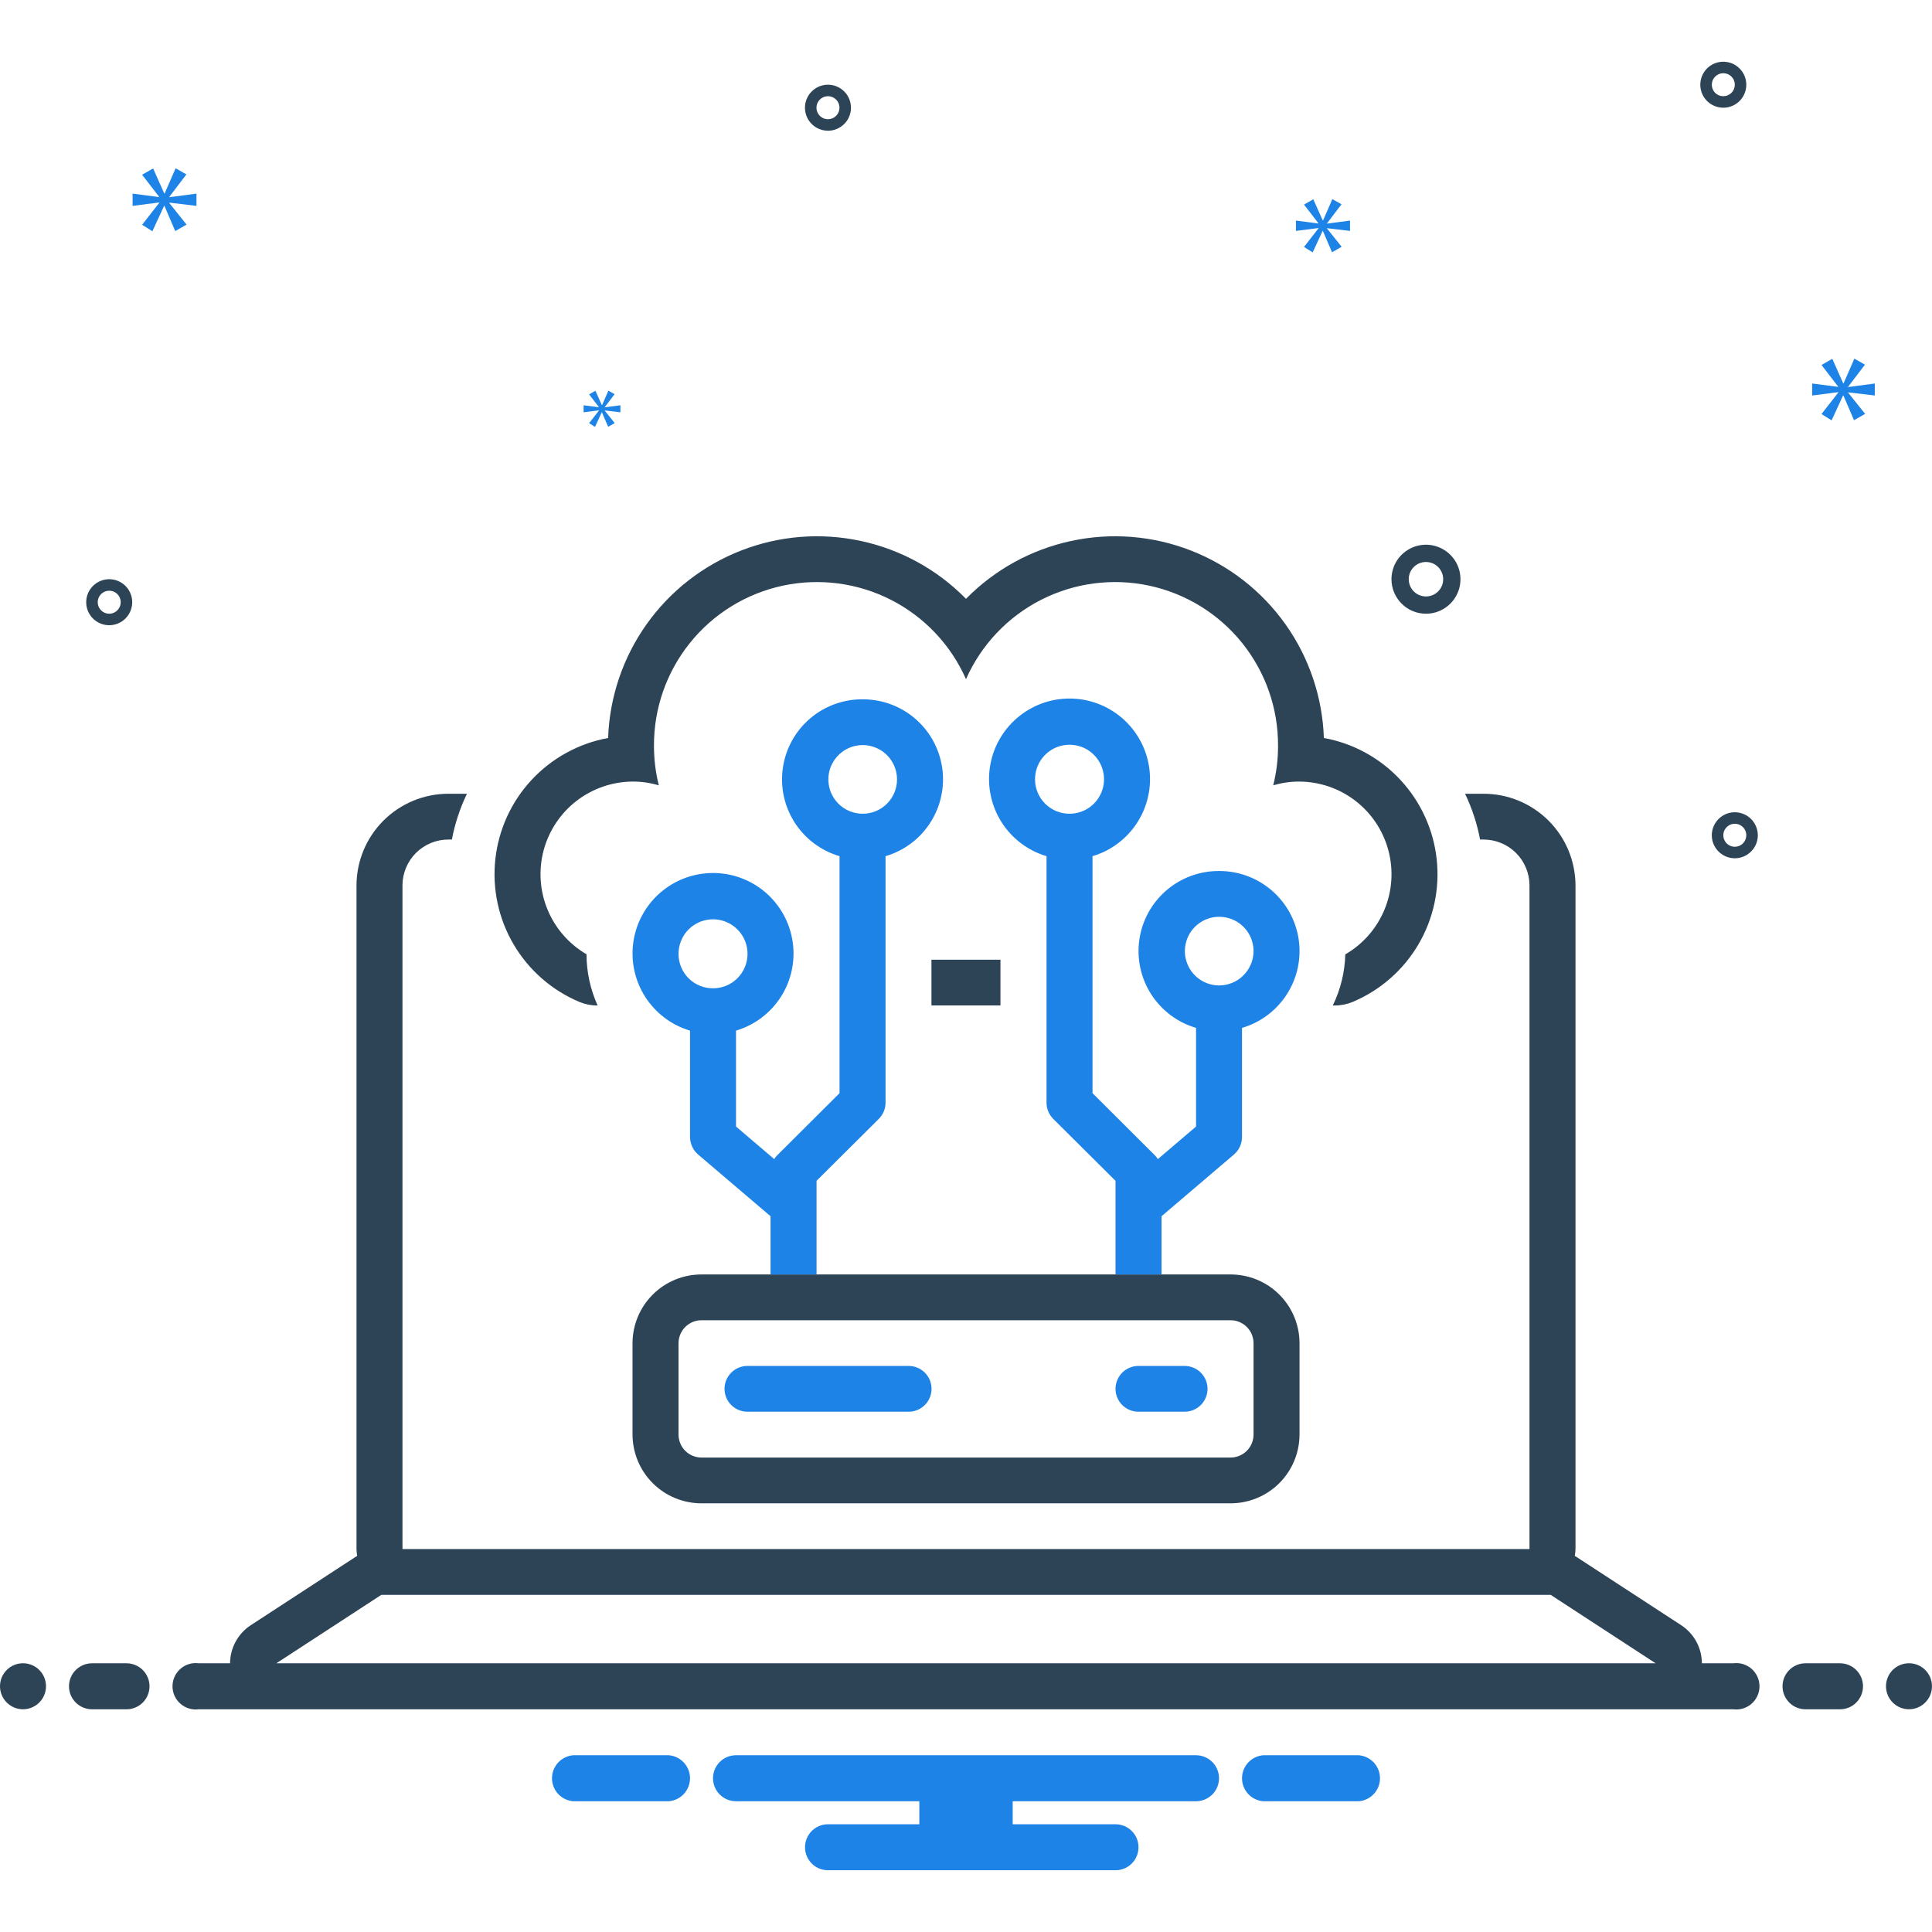 <svg width="59" height="59" viewBox="0 0 59 59" fill="none" xmlns="http://www.w3.org/2000/svg">
<path d="M43.546 18.742C43.755 18.742 43.959 18.68 44.132 18.564C44.305 18.449 44.44 18.284 44.52 18.091C44.6 17.899 44.62 17.687 44.58 17.483C44.539 17.278 44.439 17.091 44.291 16.943C44.144 16.796 43.956 16.696 43.752 16.655C43.548 16.614 43.336 16.635 43.143 16.715C42.951 16.795 42.786 16.93 42.67 17.103C42.555 17.276 42.493 17.48 42.493 17.688C42.493 17.968 42.604 18.235 42.802 18.433C42.999 18.631 43.267 18.742 43.546 18.742ZM43.546 17.162C43.651 17.162 43.752 17.192 43.839 17.25C43.926 17.308 43.993 17.39 44.033 17.487C44.073 17.583 44.083 17.689 44.063 17.791C44.043 17.893 43.993 17.987 43.919 18.061C43.845 18.134 43.751 18.185 43.649 18.205C43.547 18.225 43.441 18.215 43.345 18.175C43.249 18.135 43.166 18.068 43.108 17.981C43.051 17.894 43.02 17.793 43.02 17.688C43.02 17.549 43.075 17.415 43.174 17.316C43.273 17.217 43.407 17.162 43.546 17.162ZM52.978 24.805C52.839 24.805 52.703 24.846 52.588 24.924C52.472 25.001 52.383 25.11 52.329 25.239C52.276 25.367 52.262 25.508 52.289 25.645C52.316 25.781 52.383 25.906 52.482 26.004C52.58 26.102 52.705 26.169 52.841 26.196C52.977 26.224 53.119 26.21 53.247 26.156C53.375 26.103 53.485 26.013 53.562 25.898C53.639 25.782 53.681 25.646 53.681 25.508C53.68 25.321 53.606 25.143 53.475 25.011C53.343 24.879 53.164 24.805 52.978 24.805ZM52.978 25.859C52.909 25.859 52.841 25.838 52.783 25.799C52.725 25.761 52.68 25.706 52.654 25.642C52.627 25.578 52.62 25.507 52.634 25.439C52.647 25.371 52.681 25.308 52.73 25.259C52.779 25.21 52.842 25.177 52.91 25.163C52.978 25.149 53.048 25.157 53.113 25.183C53.177 25.21 53.232 25.255 53.27 25.312C53.309 25.37 53.329 25.438 53.329 25.508C53.329 25.601 53.292 25.69 53.226 25.756C53.161 25.822 53.071 25.859 52.978 25.859ZM25.285 2.587C25.146 2.587 25.01 2.628 24.894 2.706C24.779 2.783 24.689 2.892 24.636 3.021C24.582 3.149 24.569 3.29 24.596 3.427C24.623 3.563 24.69 3.688 24.788 3.786C24.886 3.884 25.011 3.951 25.148 3.978C25.284 4.006 25.425 3.992 25.553 3.938C25.682 3.885 25.791 3.795 25.869 3.68C25.946 3.564 25.987 3.428 25.987 3.29C25.987 3.103 25.913 2.925 25.781 2.793C25.649 2.661 25.471 2.587 25.285 2.587ZM25.285 3.641C25.215 3.641 25.147 3.62 25.09 3.582C25.032 3.543 24.987 3.488 24.96 3.424C24.934 3.36 24.927 3.289 24.94 3.221C24.954 3.153 24.987 3.09 25.036 3.041C25.085 2.992 25.148 2.959 25.216 2.945C25.284 2.932 25.355 2.938 25.419 2.965C25.483 2.992 25.538 3.037 25.577 3.094C25.615 3.152 25.636 3.22 25.636 3.29C25.636 3.383 25.599 3.472 25.533 3.538C25.467 3.604 25.378 3.641 25.285 3.641ZM52.627 1.885C52.488 1.885 52.352 1.926 52.237 2.003C52.121 2.08 52.031 2.19 51.978 2.318C51.925 2.447 51.911 2.588 51.938 2.724C51.965 2.86 52.032 2.986 52.13 3.084C52.229 3.182 52.354 3.249 52.49 3.276C52.626 3.303 52.767 3.289 52.896 3.236C53.024 3.183 53.134 3.093 53.211 2.977C53.288 2.862 53.329 2.726 53.329 2.587C53.329 2.401 53.255 2.222 53.123 2.091C52.992 1.959 52.813 1.885 52.627 1.885ZM52.627 2.938C52.558 2.938 52.49 2.918 52.432 2.879C52.374 2.841 52.329 2.786 52.303 2.722C52.276 2.657 52.269 2.587 52.283 2.519C52.296 2.451 52.33 2.388 52.379 2.339C52.428 2.29 52.49 2.256 52.559 2.243C52.627 2.229 52.697 2.236 52.761 2.263C52.826 2.289 52.88 2.334 52.919 2.392C52.958 2.45 52.978 2.518 52.978 2.587C52.978 2.68 52.941 2.77 52.875 2.835C52.809 2.901 52.72 2.938 52.627 2.938ZM4.038 18.391C4.038 18.252 3.996 18.116 3.919 18C3.842 17.885 3.732 17.795 3.604 17.742C3.476 17.689 3.334 17.675 3.198 17.702C3.062 17.729 2.937 17.796 2.839 17.894C2.74 17.992 2.673 18.117 2.646 18.254C2.619 18.39 2.633 18.531 2.686 18.66C2.739 18.788 2.829 18.898 2.945 18.975C3.06 19.052 3.196 19.093 3.335 19.093C3.521 19.093 3.7 19.019 3.832 18.887C3.963 18.756 4.037 18.577 4.038 18.391ZM2.984 18.391C2.984 18.321 3.005 18.253 3.043 18.196C3.082 18.138 3.137 18.093 3.201 18.066C3.265 18.04 3.336 18.033 3.404 18.046C3.472 18.06 3.534 18.093 3.584 18.142C3.633 18.192 3.666 18.254 3.68 18.322C3.693 18.39 3.686 18.461 3.66 18.525C3.633 18.589 3.588 18.644 3.53 18.683C3.473 18.721 3.405 18.742 3.335 18.742C3.242 18.742 3.153 18.705 3.087 18.639C3.021 18.573 2.984 18.484 2.984 18.391Z" fill="#2D4356"/>
<path d="M5.17 6.012L5.692 5.326L5.363 5.139L5.028 5.908H5.016L4.676 5.144L4.34 5.336L4.857 6.007V6.018L4.049 5.913V6.287L4.863 6.183V6.194L4.34 6.864L4.654 7.062L5.011 6.287H5.022L5.351 7.057L5.698 6.859L5.17 6.199V6.188L6 6.287V5.913L5.17 6.023V6.012Z" fill="#1E83E6"/>
<path d="M18.291 12.537L17.99 12.923L18.171 13.037L18.376 12.591H18.382L18.572 13.034L18.772 12.92L18.468 12.54V12.534L18.946 12.591V12.376L18.468 12.439V12.433L18.769 12.037L18.579 11.93L18.386 12.373H18.38L18.183 11.933L17.99 12.043L18.288 12.43V12.436L17.822 12.376V12.591L18.291 12.531V12.537Z" fill="#1E83E6"/>
<path d="M57.254 12.078V11.712L56.44 11.82V11.809L56.952 11.136L56.629 10.952L56.3 11.707H56.289L55.955 10.957L55.626 11.146L56.133 11.804V11.814L55.341 11.712V12.078L56.138 11.976V11.987L55.626 12.644L55.934 12.838L56.284 12.078H56.295L56.618 12.833L56.958 12.639L56.44 11.992V11.982L57.254 12.078Z" fill="#1E83E6"/>
<path d="M40.525 6.82L40.967 6.239L40.688 6.081L40.404 6.732H40.395L40.106 6.086L39.823 6.248L40.26 6.815V6.825L39.576 6.736V7.052L40.264 6.964V6.973L39.823 7.541L40.087 7.708L40.39 7.052H40.399L40.678 7.704L40.971 7.536L40.525 6.978V6.969L41.227 7.052V6.736L40.525 6.829V6.82Z" fill="#1E83E6"/>
<path d="M0.702 52.198C1.09 52.198 1.405 51.883 1.405 51.495C1.405 51.107 1.09 50.793 0.702 50.793C0.314 50.793 0 51.107 0 51.495C0 51.883 0.314 52.198 0.702 52.198Z" fill="#2D4356"/>
<path d="M3.863 50.794H2.81C2.624 50.794 2.445 50.868 2.313 51C2.181 51.131 2.107 51.31 2.107 51.496C2.107 51.683 2.181 51.861 2.313 51.993C2.445 52.125 2.624 52.199 2.81 52.199H3.863C4.05 52.199 4.228 52.125 4.36 51.993C4.492 51.861 4.566 51.683 4.566 51.496C4.566 51.31 4.492 51.131 4.36 51C4.228 50.868 4.05 50.794 3.863 50.794ZM56.191 50.794H55.137C54.951 50.794 54.772 50.868 54.641 51C54.509 51.131 54.435 51.31 54.435 51.496C54.435 51.683 54.509 51.861 54.641 51.993C54.772 52.125 54.951 52.199 55.137 52.199H56.191C56.377 52.199 56.556 52.125 56.687 51.993C56.819 51.861 56.893 51.683 56.893 51.496C56.893 51.31 56.819 51.131 56.687 51C56.556 50.868 56.377 50.794 56.191 50.794Z" fill="#2D4356"/>
<path d="M58.297 52.198C58.685 52.198 58.999 51.883 58.999 51.495C58.999 51.107 58.685 50.793 58.297 50.793C57.909 50.793 57.595 51.107 57.595 51.495C57.595 51.883 57.909 52.198 58.297 52.198Z" fill="#2D4356"/>
<path d="M41.495 53.602H38.577C38.401 53.617 38.236 53.697 38.116 53.827C37.996 53.957 37.929 54.128 37.929 54.305C37.929 54.482 37.996 54.653 38.116 54.783C38.236 54.913 38.401 54.993 38.577 55.007H41.495C41.671 54.993 41.836 54.913 41.956 54.783C42.076 54.653 42.143 54.482 42.143 54.305C42.143 54.128 42.076 53.957 41.956 53.827C41.836 53.697 41.671 53.617 41.495 53.602ZM20.423 53.602H17.506C17.329 53.617 17.164 53.697 17.044 53.827C16.924 53.957 16.857 54.128 16.857 54.305C16.857 54.482 16.924 54.653 17.044 54.783C17.164 54.913 17.329 54.993 17.506 55.007H20.423C20.6 54.993 20.765 54.913 20.885 54.783C21.005 54.653 21.072 54.482 21.072 54.305C21.072 54.128 21.005 53.957 20.885 53.827C20.765 53.697 20.6 53.617 20.423 53.602ZM36.524 53.602H22.477C22.29 53.602 22.111 53.676 21.98 53.808C21.848 53.94 21.774 54.119 21.774 54.305C21.774 54.491 21.848 54.67 21.98 54.802C22.111 54.933 22.29 55.007 22.477 55.007H28.075V55.71H25.286C25.1 55.71 24.921 55.784 24.789 55.915C24.658 56.047 24.584 56.226 24.584 56.412C24.584 56.598 24.658 56.777 24.789 56.909C24.921 57.04 25.1 57.114 25.286 57.114H34.066C34.252 57.114 34.431 57.04 34.562 56.909C34.694 56.777 34.768 56.598 34.768 56.412C34.768 56.226 34.694 56.047 34.562 55.915C34.431 55.784 34.252 55.71 34.066 55.71H30.926V55.007H36.524C36.71 55.007 36.889 54.933 37.021 54.802C37.153 54.67 37.227 54.491 37.227 54.305C37.227 54.119 37.153 53.94 37.021 53.808C36.889 53.676 36.71 53.602 36.524 53.602Z" fill="#1E83E6"/>
<path d="M37.578 38.92H21.424C20.866 38.919 20.331 39.139 19.936 39.532C19.541 39.925 19.318 40.459 19.316 41.017V43.812C19.319 44.369 19.541 44.903 19.936 45.296C20.331 45.689 20.866 45.909 21.424 45.909H37.578C38.136 45.909 38.67 45.689 39.065 45.296C39.46 44.903 39.683 44.369 39.685 43.812V41.017C39.684 40.459 39.461 39.925 39.066 39.532C38.671 39.139 38.136 38.919 37.578 38.92ZM38.281 43.812C38.28 43.998 38.206 44.176 38.074 44.307C37.942 44.438 37.764 44.511 37.578 44.511H21.424C21.238 44.511 21.059 44.438 20.928 44.307C20.796 44.176 20.722 43.998 20.721 43.812V41.017C20.722 40.831 20.796 40.653 20.928 40.522C21.059 40.391 21.238 40.317 21.424 40.318H37.578C37.764 40.317 37.942 40.391 38.074 40.522C38.206 40.653 38.28 40.831 38.281 41.017V43.812Z" fill="#2D4356"/>
<path d="M37.227 26.599C36.638 26.596 36.067 26.806 35.62 27.19C35.173 27.574 34.88 28.106 34.795 28.689C34.709 29.272 34.837 29.867 35.155 30.363C35.473 30.859 35.959 31.224 36.525 31.39V34.403L35.359 35.397C35.332 35.353 35.3 35.313 35.264 35.277L33.364 33.384V26.146C33.93 25.978 34.416 25.611 34.734 25.113C35.052 24.615 35.179 24.02 35.094 23.436C35.009 22.851 34.716 22.317 34.27 21.931C33.823 21.545 33.252 21.332 32.662 21.332C32.071 21.332 31.5 21.545 31.054 21.931C30.607 22.317 30.314 22.851 30.229 23.436C30.144 24.02 30.272 24.615 30.589 25.113C30.907 25.611 31.393 25.978 31.959 26.146V33.676C31.959 33.768 31.978 33.859 32.013 33.944C32.049 34.029 32.101 34.106 32.166 34.171L34.066 36.06V38.919H35.471V37.142L37.684 35.256C37.761 35.19 37.822 35.108 37.865 35.016C37.907 34.924 37.929 34.824 37.929 34.722V31.39C38.495 31.224 38.981 30.859 39.299 30.363C39.617 29.867 39.745 29.272 39.66 28.689C39.574 28.106 39.281 27.574 38.834 27.19C38.387 26.806 37.816 26.596 37.227 26.599ZM31.608 23.804C31.607 23.595 31.667 23.391 31.782 23.217C31.897 23.042 32.061 22.906 32.254 22.825C32.446 22.745 32.658 22.723 32.863 22.763C33.068 22.802 33.256 22.902 33.404 23.049C33.552 23.196 33.653 23.384 33.694 23.589C33.736 23.793 33.715 24.005 33.636 24.198C33.556 24.391 33.421 24.556 33.248 24.672C33.074 24.788 32.87 24.85 32.662 24.85C32.383 24.851 32.116 24.741 31.919 24.545C31.721 24.349 31.609 24.082 31.608 23.804V23.804ZM37.227 30.094C37.02 30.093 36.818 30.03 36.646 29.915C36.475 29.799 36.341 29.635 36.263 29.443C36.184 29.252 36.164 29.041 36.205 28.838C36.246 28.635 36.346 28.449 36.492 28.303C36.639 28.157 36.826 28.057 37.029 28.017C37.232 27.977 37.442 27.998 37.634 28.077C37.825 28.156 37.988 28.29 38.104 28.462C38.219 28.634 38.28 28.837 38.281 29.044C38.281 29.182 38.253 29.319 38.2 29.446C38.147 29.574 38.069 29.689 37.971 29.787C37.874 29.884 37.758 29.962 37.63 30.014C37.502 30.067 37.365 30.094 37.227 30.094V30.094ZM26.34 21.356C25.751 21.353 25.18 21.562 24.733 21.946C24.286 22.33 23.993 22.863 23.908 23.446C23.822 24.029 23.95 24.623 24.268 25.119C24.586 25.616 25.073 25.98 25.638 26.146V33.384L23.738 35.277C23.701 35.313 23.67 35.353 23.643 35.397L22.477 34.403V31.474C23.043 31.305 23.529 30.938 23.847 30.441C24.165 29.943 24.293 29.347 24.207 28.763C24.122 28.179 23.829 27.645 23.383 27.258C22.936 26.872 22.365 26.66 21.775 26.66C21.184 26.66 20.613 26.872 20.167 27.258C19.72 27.645 19.427 28.179 19.342 28.763C19.257 29.347 19.385 29.943 19.703 30.441C20.02 30.938 20.506 31.305 21.072 31.474V34.722C21.073 34.824 21.095 34.924 21.137 35.016C21.179 35.108 21.241 35.19 21.318 35.256L23.531 37.142V38.919H24.936V36.06L26.835 34.171C26.901 34.106 26.953 34.029 26.989 33.944C27.024 33.859 27.043 33.768 27.043 33.676V26.146C27.608 25.98 28.095 25.616 28.412 25.119C28.73 24.623 28.858 24.029 28.773 23.446C28.687 22.863 28.394 22.33 27.947 21.946C27.5 21.562 26.93 21.353 26.34 21.356ZM20.721 29.131C20.721 28.923 20.782 28.719 20.897 28.545C21.012 28.371 21.177 28.236 21.369 28.155C21.562 28.075 21.774 28.054 21.978 28.094C22.183 28.134 22.371 28.235 22.518 28.382C22.666 28.529 22.767 28.717 22.808 28.921C22.849 29.125 22.828 29.338 22.748 29.53C22.669 29.723 22.534 29.888 22.36 30.004C22.187 30.12 21.983 30.181 21.775 30.181C21.637 30.182 21.5 30.155 21.372 30.103C21.244 30.05 21.128 29.973 21.029 29.876C20.932 29.778 20.854 29.662 20.801 29.534C20.748 29.407 20.721 29.27 20.721 29.131V29.131ZM26.34 24.85C26.133 24.849 25.931 24.787 25.759 24.671C25.587 24.555 25.454 24.391 25.375 24.199C25.297 24.008 25.277 23.797 25.318 23.594C25.359 23.391 25.46 23.204 25.607 23.058C25.754 22.912 25.941 22.813 26.144 22.773C26.347 22.733 26.558 22.755 26.749 22.835C26.94 22.914 27.104 23.049 27.218 23.221C27.333 23.394 27.394 23.597 27.394 23.804C27.394 23.942 27.366 24.078 27.313 24.206C27.26 24.333 27.182 24.449 27.084 24.546C26.986 24.643 26.87 24.72 26.743 24.772C26.615 24.825 26.478 24.851 26.34 24.85V24.85ZM22.828 43.111H27.745C27.837 43.112 27.928 43.094 28.014 43.059C28.099 43.024 28.176 42.973 28.241 42.908C28.307 42.843 28.359 42.766 28.394 42.681C28.429 42.596 28.448 42.504 28.448 42.412C28.448 42.32 28.429 42.229 28.394 42.144C28.359 42.059 28.307 41.982 28.241 41.917C28.176 41.852 28.099 41.8 28.014 41.766C27.928 41.731 27.837 41.713 27.745 41.713H22.828C22.736 41.713 22.645 41.731 22.56 41.766C22.475 41.8 22.397 41.852 22.332 41.917C22.267 41.982 22.215 42.059 22.179 42.144C22.144 42.229 22.126 42.32 22.126 42.412C22.126 42.504 22.144 42.596 22.179 42.681C22.215 42.766 22.267 42.843 22.332 42.908C22.397 42.973 22.475 43.024 22.56 43.059C22.645 43.094 22.736 43.112 22.828 43.111ZM34.769 43.111H36.173C36.266 43.112 36.357 43.094 36.442 43.059C36.527 43.024 36.605 42.973 36.67 42.908C36.735 42.843 36.787 42.766 36.822 42.681C36.858 42.596 36.876 42.504 36.876 42.412C36.876 42.32 36.858 42.229 36.822 42.144C36.787 42.059 36.735 41.982 36.67 41.917C36.605 41.852 36.527 41.8 36.442 41.766C36.357 41.731 36.266 41.713 36.173 41.713H34.769C34.677 41.713 34.585 41.731 34.5 41.766C34.415 41.8 34.338 41.852 34.272 41.917C34.207 41.982 34.155 42.059 34.12 42.144C34.084 42.229 34.066 42.32 34.066 42.412C34.066 42.504 34.084 42.596 34.12 42.681C34.155 42.766 34.207 42.843 34.272 42.908C34.338 42.973 34.415 43.024 34.5 43.059C34.585 43.094 34.677 43.112 34.769 43.111Z" fill="#1E83E6"/>
<path d="M17.691 30.596C17.863 30.668 18.049 30.706 18.237 30.706H18.25C18.028 30.214 17.912 29.681 17.911 29.142C17.375 28.829 16.956 28.349 16.72 27.775C16.483 27.202 16.442 26.566 16.602 25.966C16.763 25.367 17.116 24.836 17.607 24.457C18.099 24.078 18.701 23.871 19.322 23.868C19.592 23.867 19.86 23.906 20.119 23.983C20.02 23.59 19.971 23.185 19.971 22.78C19.965 21.636 20.353 20.525 21.07 19.633C21.786 18.742 22.788 18.124 23.907 17.885C25.025 17.646 26.192 17.799 27.211 18.319C28.23 18.839 29.038 19.694 29.5 20.741C29.962 19.694 30.771 18.839 31.79 18.319C32.809 17.799 33.975 17.646 35.094 17.885C36.212 18.124 37.215 18.742 37.931 19.633C38.648 20.525 39.036 21.636 39.029 22.78C39.03 23.185 38.981 23.59 38.882 23.983C39.141 23.906 39.409 23.867 39.679 23.868C40.3 23.871 40.903 24.078 41.395 24.458C41.887 24.838 42.239 25.369 42.399 25.969C42.559 26.57 42.517 27.206 42.279 27.78C42.041 28.354 41.621 28.834 41.083 29.145C41.069 29.686 40.939 30.219 40.701 30.706H40.764C40.952 30.706 41.137 30.668 41.31 30.596C42.15 30.242 42.853 29.627 43.315 28.842C43.777 28.057 43.973 27.143 43.874 26.238C43.775 25.332 43.386 24.483 42.766 23.816C42.145 23.149 41.326 22.7 40.429 22.537C40.386 21.289 39.978 20.082 39.256 19.064C38.533 18.047 37.528 17.263 36.365 16.811C35.202 16.358 33.932 16.257 32.712 16.52C31.491 16.782 30.375 17.396 29.5 18.287C28.626 17.396 27.509 16.782 26.289 16.52C25.069 16.257 23.799 16.358 22.636 16.811C21.472 17.263 20.467 18.047 19.745 19.064C19.023 20.082 18.614 21.289 18.571 22.537C17.675 22.7 16.856 23.149 16.235 23.816C15.614 24.483 15.226 25.332 15.127 26.238C15.028 27.143 15.224 28.057 15.686 28.842C16.148 29.627 16.851 30.242 17.691 30.596Z" fill="#2D4356"/>
<path d="M30.552 29.308H28.445V30.705H30.552V29.308Z" fill="#2D4356"/>
<path d="M52.931 50.794H51.973C51.972 50.563 51.914 50.336 51.804 50.133C51.693 49.93 51.534 49.757 51.341 49.631L48.124 47.534C48.114 47.527 48.102 47.523 48.091 47.516C48.104 47.447 48.111 47.376 48.113 47.306V27.036C48.11 26.293 47.813 25.581 47.286 25.057C46.759 24.533 46.046 24.239 45.303 24.24H44.74C44.954 24.684 45.108 25.154 45.199 25.638H45.303C45.487 25.638 45.669 25.674 45.84 25.744C46.01 25.814 46.164 25.916 46.295 26.046C46.425 26.176 46.529 26.33 46.6 26.5C46.671 26.67 46.707 26.852 46.708 27.036V47.306H12.291V27.036C12.292 26.664 12.441 26.308 12.704 26.046C12.968 25.784 13.324 25.637 13.696 25.638H13.8C13.891 25.154 14.046 24.684 14.26 24.24H13.696C12.953 24.239 12.24 24.533 11.713 25.057C11.187 25.581 10.889 26.293 10.887 27.036V47.306C10.888 47.376 10.895 47.447 10.908 47.516C10.897 47.523 10.885 47.527 10.875 47.534L7.658 49.631C7.465 49.757 7.306 49.93 7.196 50.133C7.085 50.336 7.027 50.563 7.026 50.794H6.068C5.968 50.781 5.866 50.789 5.77 50.818C5.673 50.848 5.584 50.897 5.509 50.964C5.433 51.03 5.372 51.112 5.331 51.204C5.289 51.296 5.268 51.395 5.268 51.496C5.268 51.597 5.289 51.696 5.331 51.788C5.372 51.88 5.433 51.962 5.509 52.028C5.584 52.095 5.673 52.144 5.77 52.174C5.866 52.203 5.968 52.212 6.068 52.198H52.931C53.031 52.212 53.133 52.203 53.229 52.174C53.326 52.144 53.415 52.095 53.491 52.028C53.566 51.962 53.627 51.88 53.669 51.788C53.71 51.696 53.732 51.597 53.732 51.496C53.732 51.395 53.71 51.296 53.669 51.204C53.627 51.112 53.566 51.03 53.491 50.964C53.415 50.897 53.326 50.848 53.229 50.818C53.133 50.789 53.031 50.781 52.931 50.794ZM11.645 48.704H47.355L50.56 50.794H8.439L11.645 48.704Z" fill="#2D4356"/>
</svg>
